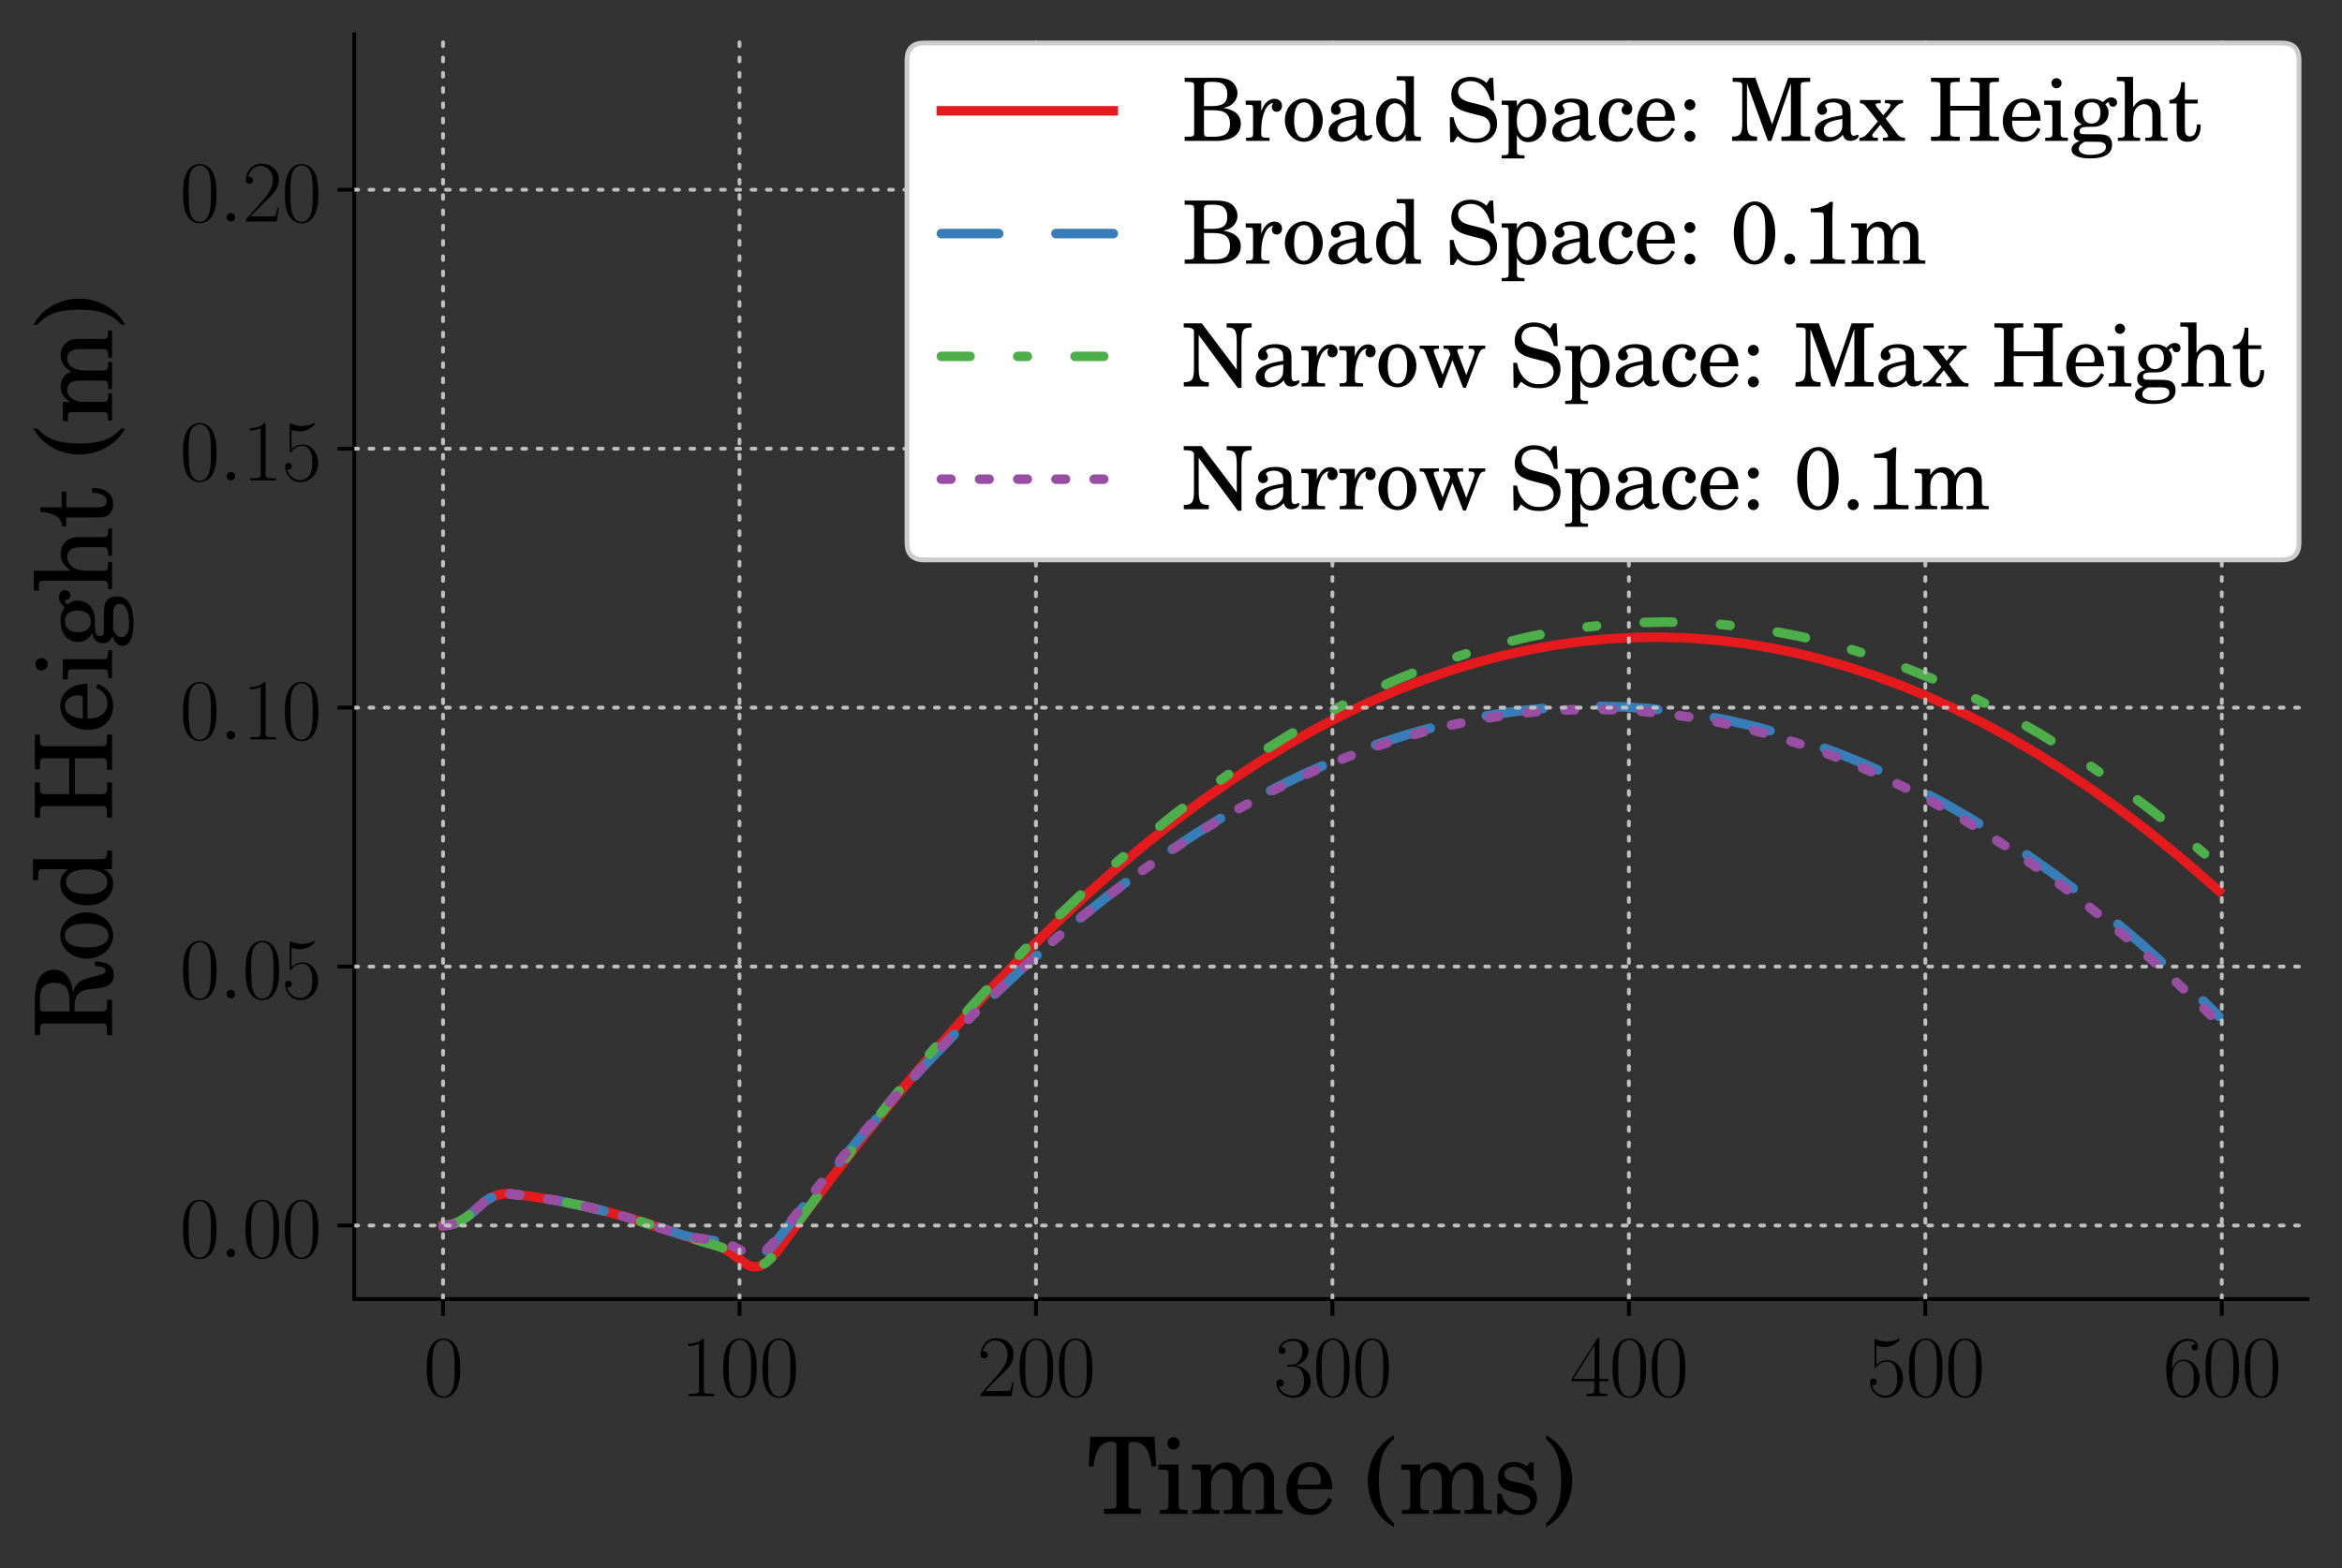 <?xml version="1.0" encoding="utf-8" standalone="no"?>
<!DOCTYPE svg PUBLIC "-//W3C//DTD SVG 1.1//EN"
  "http://www.w3.org/Graphics/SVG/1.1/DTD/svg11.dtd">
<svg height="328.4pt" version="1.1" viewBox="0 0 490.4 328.4" width="490.4pt" xmlns="http://www.w3.org/2000/svg" xmlns:xlink="http://www.w3.org/1999/xlink">
 <rect x="0" y="0" width="490.4" height="328.4" fill="#333333" stroke="none"/>
 <defs>
  <style type="text/css">*{stroke-linecap:butt;stroke-linejoin:round;}</style>
 </defs>
 <g id="figure_1">
  <g id="patch_1">
   <path d="M 0 328.4 
L 490.4 328.4 
L 490.4 0 
L 0 0 
z
" style="fill:none;"/>
  </g>
  <g id="axes_1">
   <g id="patch_2">
    <path d="M 74.178 272.06 
L 483.2 272.06 
L 483.2 7.2 
L 74.178 7.2 
z
" style="fill:none;"/>
   </g>
   <g id="line2d_1">
    <path clip-path="url(#p7ffb7456c4)" d="M 92.769 256.645 
L 94.011 256.535 
L 95.252 256.202 
L 96.494 255.648 
L 97.736 254.873 
L 98.977 253.875 
L 101.46 251.656 
L 102.702 250.869 
L 103.943 250.327 
L 105.185 250.03 
L 106.426 249.978 
L 110.772 250.495 
L 116.359 251.38 
L 121.945 252.504 
L 127.532 253.865 
L 133.119 255.464 
L 138.706 257.297 
L 145.535 259.536 
L 151.121 261.213 
L 152.984 262.316 
L 155.467 264.184 
L 156.708 264.986 
L 157.329 265.206 
L 157.95 265.3 
L 158.571 265.266 
L 159.191 265.104 
L 160.433 264.413 
L 161.674 263.274 
L 162.916 261.762 
L 167.261 255.855 
L 174.09 246.706 
L 180.918 237.911 
L 187.747 229.472 
L 194.575 221.389 
L 201.403 213.66 
L 208.232 206.287 
L 214.44 199.893 
L 220.647 193.792 
L 226.855 187.985 
L 233.062 182.471 
L 239.27 177.251 
L 245.478 172.325 
L 251.685 167.692 
L 257.893 163.353 
L 264.101 159.308 
L 269.688 155.918 
L 275.275 152.766 
L 280.861 149.852 
L 286.448 147.176 
L 292.035 144.738 
L 297.622 142.538 
L 303.209 140.575 
L 308.796 138.85 
L 314.383 137.363 
L 319.97 136.114 
L 325.557 135.103 
L 331.143 134.33 
L 336.73 133.794 
L 342.317 133.497 
L 347.904 133.437 
L 353.491 133.615 
L 359.078 134.031 
L 364.665 134.685 
L 370.252 135.577 
L 375.839 136.706 
L 381.425 138.073 
L 387.012 139.679 
L 392.599 141.522 
L 398.186 143.603 
L 403.773 145.921 
L 409.36 148.478 
L 414.947 151.273 
L 420.534 154.305 
L 426.121 157.575 
L 431.707 161.083 
L 437.915 165.26 
L 444.123 169.73 
L 450.33 174.495 
L 456.538 179.552 
L 462.746 184.904 
L 464.608 186.566 
L 464.608 186.566 
" style="fill:none;stroke:#e41a1c;stroke-linecap:square;stroke-width:2;"/>
   </g>
   <g id="line2d_2">
    <path clip-path="url(#p7ffb7456c4)" d="M 92.769 256.645 
L 94.011 256.535 
L 95.252 256.202 
L 96.494 255.648 
L 97.736 254.873 
L 98.977 253.875 
L 101.46 251.656 
L 102.702 250.869 
L 103.943 250.327 
L 105.185 250.03 
L 106.426 249.978 
L 110.772 250.495 
L 116.359 251.38 
L 121.945 252.504 
L 127.532 253.865 
L 133.119 255.464 
L 139.327 257.503 
L 143.051 258.664 
L 145.535 259.256 
L 148.018 259.623 
L 149.88 259.854 
L 151.742 260.414 
L 153.604 261.283 
L 156.708 262.983 
L 157.329 263.118 
L 157.95 263.139 
L 158.571 263.046 
L 159.812 262.526 
L 161.054 261.588 
L 162.295 260.278 
L 166.641 254.737 
L 173.469 246.202 
L 180.297 238.022 
L 187.126 230.197 
L 193.954 222.728 
L 200.783 215.614 
L 206.99 209.455 
L 213.198 203.59 
L 219.406 198.018 
L 225.613 192.74 
L 231.821 187.755 
L 238.029 183.065 
L 244.236 178.668 
L 250.444 174.564 
L 256.031 171.122 
L 261.618 167.918 
L 267.205 164.951 
L 272.791 162.223 
L 278.378 159.732 
L 283.965 157.48 
L 289.552 155.465 
L 295.139 153.688 
L 300.726 152.148 
L 306.313 150.847 
L 311.9 149.784 
L 317.487 148.958 
L 323.073 148.37 
L 328.66 148.02 
L 334.247 147.908 
L 339.834 148.034 
L 345.421 148.397 
L 351.008 148.999 
L 356.595 149.838 
L 362.182 150.915 
L 367.769 152.23 
L 373.356 153.783 
L 378.942 155.574 
L 384.529 157.603 
L 390.116 159.869 
L 395.703 162.373 
L 401.29 165.116 
L 406.877 168.096 
L 412.464 171.314 
L 418.051 174.769 
L 423.638 178.463 
L 429.845 182.846 
L 436.053 187.522 
L 442.261 192.493 
L 448.468 197.756 
L 454.676 203.314 
L 460.883 209.165 
L 464.608 212.817 
L 464.608 212.817 
" style="fill:none;stroke:#377eb8;stroke-dasharray:12,12;stroke-dashoffset:0;stroke-linecap:round;stroke-linejoin:miter;stroke-width:2;"/>
   </g>
   <g id="line2d_3">
    <path clip-path="url(#p7ffb7456c4)" d="M 92.769 256.645 
L 94.011 256.535 
L 95.252 256.202 
L 96.494 255.648 
L 97.736 254.873 
L 98.977 253.875 
L 101.46 251.656 
L 102.702 250.869 
L 103.943 250.327 
L 105.185 250.03 
L 106.426 249.978 
L 110.772 250.495 
L 116.359 251.38 
L 121.945 252.504 
L 127.532 253.865 
L 133.119 255.464 
L 138.706 257.298 
L 145.535 259.547 
L 151.121 261.229 
L 152.984 262.331 
L 155.467 264.197 
L 156.708 264.997 
L 157.329 265.215 
L 157.95 265.307 
L 158.571 265.27 
L 159.191 265.105 
L 160.433 264.406 
L 161.674 263.256 
L 162.916 261.731 
L 167.261 255.76 
L 174.09 246.493 
L 180.918 237.582 
L 187.747 229.027 
L 194.575 220.826 
L 201.403 212.981 
L 208.232 205.492 
L 215.06 198.357 
L 221.268 192.18 
L 227.476 186.296 
L 233.683 180.706 
L 239.891 175.409 
L 246.099 170.407 
L 252.306 165.697 
L 258.514 161.282 
L 264.722 157.16 
L 270.308 153.701 
L 275.895 150.48 
L 281.482 147.497 
L 287.069 144.752 
L 292.656 142.245 
L 298.243 139.976 
L 303.83 137.944 
L 309.417 136.15 
L 315.004 134.594 
L 320.59 133.276 
L 326.177 132.196 
L 331.764 131.354 
L 337.351 130.75 
L 342.938 130.383 
L 348.525 130.254 
L 354.112 130.363 
L 359.699 130.71 
L 365.286 131.295 
L 370.872 132.118 
L 376.459 133.179 
L 382.046 134.477 
L 387.633 136.013 
L 393.22 137.787 
L 398.807 139.799 
L 404.394 142.049 
L 409.981 144.537 
L 415.568 147.262 
L 421.154 150.226 
L 426.741 153.427 
L 432.328 156.866 
L 437.915 160.543 
L 444.123 164.908 
L 450.33 169.566 
L 456.538 174.517 
L 462.746 179.763 
L 464.608 181.394 
L 464.608 181.394 
" style="fill:none;stroke:#4daf4a;stroke-dasharray:6,10,2,10;stroke-dashoffset:0;stroke-linecap:round;stroke-linejoin:miter;stroke-width:2;"/>
   </g>
   <g id="line2d_4">
    <path clip-path="url(#p7ffb7456c4)" d="M 92.769 256.645 
L 94.011 256.535 
L 95.252 256.202 
L 96.494 255.648 
L 97.736 254.873 
L 98.977 253.875 
L 101.46 251.656 
L 102.702 250.869 
L 103.943 250.327 
L 105.185 250.03 
L 106.426 249.978 
L 110.772 250.495 
L 116.359 251.38 
L 121.945 252.504 
L 127.532 253.865 
L 133.119 255.464 
L 139.327 257.503 
L 143.051 258.649 
L 145.535 259.214 
L 148.018 259.536 
L 149.88 259.724 
L 151.742 260.235 
L 153.604 261.052 
L 156.708 262.67 
L 157.95 262.8 
L 159.191 262.481 
L 160.433 261.732 
L 161.674 260.593 
L 163.537 258.335 
L 171.607 248.152 
L 178.435 239.916 
L 185.264 232.036 
L 192.092 224.511 
L 198.92 217.341 
L 205.128 211.132 
L 211.336 205.216 
L 217.543 199.594 
L 223.751 194.266 
L 229.959 189.231 
L 236.166 184.49 
L 242.374 180.042 
L 248.582 175.888 
L 254.169 172.401 
L 259.755 169.151 
L 265.342 166.139 
L 270.929 163.365 
L 276.516 160.829 
L 282.103 158.531 
L 287.69 156.471 
L 293.277 154.648 
L 298.864 153.064 
L 304.451 151.717 
L 310.037 150.608 
L 315.624 149.737 
L 321.211 149.104 
L 326.798 148.709 
L 332.385 148.551 
L 337.972 148.631 
L 343.559 148.95 
L 349.146 149.506 
L 354.733 150.3 
L 360.319 151.331 
L 365.906 152.601 
L 371.493 154.109 
L 377.08 155.854 
L 382.667 157.837 
L 388.254 160.058 
L 393.841 162.517 
L 399.428 165.214 
L 405.015 168.148 
L 410.601 171.321 
L 416.188 174.731 
L 421.775 178.379 
L 427.983 182.712 
L 434.191 187.338 
L 440.398 192.258 
L 446.606 197.471 
L 452.814 202.978 
L 459.021 208.779 
L 464.608 214.251 
L 464.608 214.251 
" style="fill:none;stroke:#984ea3;stroke-dasharray:2,6;stroke-dashoffset:0;stroke-linecap:round;stroke-linejoin:miter;stroke-width:2;"/>
   </g>
   <g id="patch_3">
    <path d="M 74.178 272.06 
L 74.178 7.2 
" style="fill:none;stroke:#000000;stroke-linecap:square;stroke-linejoin:miter;stroke-width:0.8;"/>
   </g>
   <g id="patch_4">
    <path d="M 74.178 272.06 
L 483.2 272.06 
" style="fill:none;stroke:#000000;stroke-linecap:square;stroke-linejoin:miter;stroke-width:0.8;"/>
   </g>
   <g id="matplotlib.axis_1">
    <g id="xtick_1">
     <g id="line2d_5">
      <path clip-path="url(#p7ffb7456c4)" d="M 92.769 272.06 
L 92.769 7.2 
" style="fill:none;stroke:#bfbfbf;stroke-dasharray:0.8,2.4;stroke-dashoffset:0;stroke-linecap:round;stroke-linejoin:miter;stroke-width:0.8;"/>
     </g>
     <g id="line2d_6">
      <defs>
       <path d="M 0 0 
L 0 3.5 
" id="mb961a46b26" style="stroke:#000000;stroke-width:0.8;"/>
      </defs>
      <g>
       <use style="stroke:#000000;stroke-width:0.8;" x="92.769" xlink:href="#mb961a46b26" y="272.06"/>
      </g>
     </g>
     <g id="text_1">
      <!-- $\mathdefault{0}$ -->
      <g transform="translate(88.657 292.366)scale(0.18 -0.18)">
       <defs>
        <path d="M 2688 2025 
C 2688 2416 2682 3080 2413 3591 
C 2176 4039 1798 4198 1466 4198 
C 1158 4198 768 4058 525 3597 
C 269 3118 243 2524 243 2025 
C 243 1661 250 1106 448 619 
C 723 -39 1216 -128 1466 -128 
C 1760 -128 2208 -7 2470 600 
C 2662 1042 2688 1559 2688 2025 
z
M 1466 -26 
C 1056 -26 813 325 723 812 
C 653 1188 653 1738 653 2096 
C 653 2588 653 2997 736 3387 
C 858 3929 1216 4096 1466 4096 
C 1728 4096 2067 3923 2189 3400 
C 2272 3036 2278 2607 2278 2096 
C 2278 1680 2278 1169 2202 792 
C 2067 95 1690 -26 1466 -26 
z
" id="CMR17-30" transform="scale(0.016)"/>
       </defs>
       <use transform="scale(0.996)" xlink:href="#CMR17-30"/>
      </g>
     </g>
    </g>
    <g id="xtick_2">
     <g id="line2d_7">
      <path clip-path="url(#p7ffb7456c4)" d="M 154.846 272.06 
L 154.846 7.2 
" style="fill:none;stroke:#bfbfbf;stroke-dasharray:0.8,2.4;stroke-dashoffset:0;stroke-linecap:round;stroke-linejoin:miter;stroke-width:0.8;"/>
     </g>
     <g id="line2d_8">
      <g>
       <use style="stroke:#000000;stroke-width:0.8;" x="154.846" xlink:href="#mb961a46b26" y="272.06"/>
      </g>
     </g>
     <g id="text_2">
      <!-- $\mathdefault{100}$ -->
      <g transform="translate(142.51 292.366)scale(0.18 -0.18)">
       <defs>
        <path d="M 1702 4058 
C 1702 4192 1696 4192 1606 4192 
C 1357 3916 979 3827 621 3827 
C 602 3827 570 3827 563 3808 
C 557 3795 557 3782 557 3648 
C 755 3648 1088 3686 1344 3839 
L 1344 461 
C 1344 236 1331 160 781 160 
L 589 160 
L 589 0 
C 896 0 1216 0 1523 0 
C 1830 0 2150 0 2458 0 
L 2458 160 
L 2266 160 
C 1715 160 1702 230 1702 458 
L 1702 4058 
z
" id="CMR17-31" transform="scale(0.016)"/>
       </defs>
       <use transform="scale(0.996)" xlink:href="#CMR17-31"/>
       <use transform="translate(45.69 0)scale(0.996)" xlink:href="#CMR17-30"/>
       <use transform="translate(91.381 0)scale(0.996)" xlink:href="#CMR17-30"/>
      </g>
     </g>
    </g>
    <g id="xtick_3">
     <g id="line2d_9">
      <path clip-path="url(#p7ffb7456c4)" d="M 216.923 272.06 
L 216.923 7.2 
" style="fill:none;stroke:#bfbfbf;stroke-dasharray:0.8,2.4;stroke-dashoffset:0;stroke-linecap:round;stroke-linejoin:miter;stroke-width:0.8;"/>
     </g>
     <g id="line2d_10">
      <g>
       <use style="stroke:#000000;stroke-width:0.8;" x="216.923" xlink:href="#mb961a46b26" y="272.06"/>
      </g>
     </g>
     <g id="text_3">
      <!-- $\mathdefault{200}$ -->
      <g transform="translate(204.586 292.366)scale(0.18 -0.18)">
       <defs>
        <path d="M 2669 989 
L 2554 989 
C 2490 536 2438 459 2413 420 
C 2381 369 1920 369 1830 369 
L 602 369 
C 832 619 1280 1072 1824 1597 
C 2214 1967 2669 2402 2669 3035 
C 2669 3790 2067 4224 1395 4224 
C 691 4224 262 3604 262 3030 
C 262 2780 448 2748 525 2748 
C 589 2748 781 2787 781 3010 
C 781 3207 614 3264 525 3264 
C 486 3264 448 3258 422 3245 
C 544 3790 915 4058 1306 4058 
C 1862 4058 2227 3617 2227 3035 
C 2227 2479 1901 2000 1536 1584 
L 262 146 
L 262 0 
L 2515 0 
L 2669 989 
z
" id="CMR17-32" transform="scale(0.016)"/>
       </defs>
       <use transform="scale(0.996)" xlink:href="#CMR17-32"/>
       <use transform="translate(45.69 0)scale(0.996)" xlink:href="#CMR17-30"/>
       <use transform="translate(91.381 0)scale(0.996)" xlink:href="#CMR17-30"/>
      </g>
     </g>
    </g>
    <g id="xtick_4">
     <g id="line2d_11">
      <path clip-path="url(#p7ffb7456c4)" d="M 278.999 272.06 
L 278.999 7.2 
" style="fill:none;stroke:#bfbfbf;stroke-dasharray:0.8,2.4;stroke-dashoffset:0;stroke-linecap:round;stroke-linejoin:miter;stroke-width:0.8;"/>
     </g>
     <g id="line2d_12">
      <g>
       <use style="stroke:#000000;stroke-width:0.8;" x="278.999" xlink:href="#mb961a46b26" y="272.06"/>
      </g>
     </g>
     <g id="text_4">
      <!-- $\mathdefault{300}$ -->
      <g transform="translate(266.663 292.366)scale(0.18 -0.18)">
       <defs>
        <path d="M 1414 2157 
C 1984 2157 2234 1662 2234 1090 
C 2234 320 1824 25 1453 25 
C 1114 25 563 194 390 693 
C 422 680 454 680 486 680 
C 640 680 755 782 755 948 
C 755 1133 614 1216 486 1216 
C 378 1216 211 1165 211 926 
C 211 335 787 -128 1466 -128 
C 2176 -128 2720 430 2720 1085 
C 2720 1707 2208 2157 1600 2227 
C 2086 2328 2554 2756 2554 3329 
C 2554 3820 2048 4179 1472 4179 
C 890 4179 378 3829 378 3329 
C 378 3110 544 3072 627 3072 
C 762 3072 877 3155 877 3321 
C 877 3486 762 3569 627 3569 
C 602 3569 570 3569 544 3557 
C 730 3959 1235 4032 1459 4032 
C 1683 4032 2106 3925 2106 3320 
C 2106 3143 2080 2828 1862 2550 
C 1670 2304 1453 2304 1242 2284 
C 1210 2284 1062 2269 1037 2269 
C 992 2263 966 2257 966 2208 
C 966 2163 973 2157 1101 2157 
L 1414 2157 
z
" id="CMR17-33" transform="scale(0.016)"/>
       </defs>
       <use transform="scale(0.996)" xlink:href="#CMR17-33"/>
       <use transform="translate(45.69 0)scale(0.996)" xlink:href="#CMR17-30"/>
       <use transform="translate(91.381 0)scale(0.996)" xlink:href="#CMR17-30"/>
      </g>
     </g>
    </g>
    <g id="xtick_5">
     <g id="line2d_13">
      <path clip-path="url(#p7ffb7456c4)" d="M 341.076 272.06 
L 341.076 7.2 
" style="fill:none;stroke:#bfbfbf;stroke-dasharray:0.8,2.4;stroke-dashoffset:0;stroke-linecap:round;stroke-linejoin:miter;stroke-width:0.8;"/>
     </g>
     <g id="line2d_14">
      <g>
       <use style="stroke:#000000;stroke-width:0.8;" x="341.076" xlink:href="#mb961a46b26" y="272.06"/>
      </g>
     </g>
     <g id="text_5">
      <!-- $\mathdefault{400}$ -->
      <g transform="translate(328.739 292.366)scale(0.18 -0.18)">
       <defs>
        <path d="M 2150 4122 
C 2150 4256 2144 4256 2029 4256 
L 128 1254 
L 128 1088 
L 1779 1088 
L 1779 457 
C 1779 224 1766 160 1318 160 
L 1197 160 
L 1197 0 
C 1402 0 1747 0 1965 0 
C 2182 0 2528 0 2733 0 
L 2733 160 
L 2611 160 
C 2163 160 2150 224 2150 457 
L 2150 1088 
L 2803 1088 
L 2803 1254 
L 2150 1254 
L 2150 4122 
z
M 1798 3703 
L 1798 1254 
L 256 1254 
L 1798 3703 
z
" id="CMR17-34" transform="scale(0.016)"/>
       </defs>
       <use transform="scale(0.996)" xlink:href="#CMR17-34"/>
       <use transform="translate(45.69 0)scale(0.996)" xlink:href="#CMR17-30"/>
       <use transform="translate(91.381 0)scale(0.996)" xlink:href="#CMR17-30"/>
      </g>
     </g>
    </g>
    <g id="xtick_6">
     <g id="line2d_15">
      <path clip-path="url(#p7ffb7456c4)" d="M 403.152 272.06 
L 403.152 7.2 
" style="fill:none;stroke:#bfbfbf;stroke-dasharray:0.8,2.4;stroke-dashoffset:0;stroke-linecap:round;stroke-linejoin:miter;stroke-width:0.8;"/>
     </g>
     <g id="line2d_16">
      <g>
       <use style="stroke:#000000;stroke-width:0.8;" x="403.152" xlink:href="#mb961a46b26" y="272.06"/>
      </g>
     </g>
     <g id="text_6">
      <!-- $\mathdefault{500}$ -->
      <g transform="translate(390.816 292.366)scale(0.18 -0.18)">
       <defs>
        <path d="M 730 3692 
C 794 3666 1056 3584 1325 3584 
C 1920 3584 2246 3911 2432 4100 
C 2432 4157 2432 4192 2394 4192 
C 2387 4192 2374 4192 2323 4163 
C 2099 4058 1837 3973 1517 3973 
C 1325 3973 1037 3999 723 4139 
C 653 4171 640 4171 634 4171 
C 602 4171 595 4164 595 4037 
L 595 2203 
C 595 2089 595 2057 659 2057 
C 691 2057 704 2070 736 2114 
C 941 2401 1222 2522 1542 2522 
C 1766 2522 2246 2382 2246 1289 
C 2246 1085 2246 715 2054 421 
C 1894 159 1645 25 1370 25 
C 947 25 518 320 403 814 
C 429 807 480 795 506 795 
C 589 795 749 840 749 1038 
C 749 1210 627 1280 506 1280 
C 358 1280 262 1190 262 1011 
C 262 454 704 -128 1382 -128 
C 2042 -128 2669 440 2669 1264 
C 2669 2030 2170 2624 1549 2624 
C 1222 2624 947 2503 730 2274 
L 730 3692 
z
" id="CMR17-35" transform="scale(0.016)"/>
       </defs>
       <use transform="scale(0.996)" xlink:href="#CMR17-35"/>
       <use transform="translate(45.69 0)scale(0.996)" xlink:href="#CMR17-30"/>
       <use transform="translate(91.381 0)scale(0.996)" xlink:href="#CMR17-30"/>
      </g>
     </g>
    </g>
    <g id="xtick_7">
     <g id="line2d_17">
      <path clip-path="url(#p7ffb7456c4)" d="M 465.229 272.06 
L 465.229 7.2 
" style="fill:none;stroke:#bfbfbf;stroke-dasharray:0.8,2.4;stroke-dashoffset:0;stroke-linecap:round;stroke-linejoin:miter;stroke-width:0.8;"/>
     </g>
     <g id="line2d_18">
      <g>
       <use style="stroke:#000000;stroke-width:0.8;" x="465.229" xlink:href="#mb961a46b26" y="272.06"/>
      </g>
     </g>
     <g id="text_7">
      <!-- $\mathdefault{600}$ -->
      <g transform="translate(452.892 292.366)scale(0.18 -0.18)">
       <defs>
        <path d="M 678 2176 
C 678 3690 1395 4032 1811 4032 
C 1946 4032 2272 4009 2400 3776 
C 2298 3776 2106 3776 2106 3553 
C 2106 3381 2246 3323 2336 3323 
C 2394 3323 2566 3348 2566 3560 
C 2566 3954 2246 4179 1805 4179 
C 1043 4179 243 3390 243 1984 
C 243 253 966 -128 1478 -128 
C 2099 -128 2688 427 2688 1283 
C 2688 2081 2170 2662 1517 2662 
C 1126 2662 838 2407 678 1960 
L 678 2176 
z
M 1478 25 
C 691 25 691 1200 691 1436 
C 691 1896 909 2560 1504 2560 
C 1613 2560 1926 2560 2138 2120 
C 2253 1870 2253 1609 2253 1289 
C 2253 944 2253 690 2118 434 
C 1978 171 1773 25 1478 25 
z
" id="CMR17-36" transform="scale(0.016)"/>
       </defs>
       <use transform="scale(0.996)" xlink:href="#CMR17-36"/>
       <use transform="translate(45.69 0)scale(0.996)" xlink:href="#CMR17-30"/>
       <use transform="translate(91.381 0)scale(0.996)" xlink:href="#CMR17-30"/>
      </g>
     </g>
    </g>
    <g id="text_8">
     <!-- Time (ms) -->
     <g transform="translate(227.544 317.036)scale(0.22 -0.22)">
      <defs>
       <path d="M 4051 4608 
L 218 4608 
L 122 2833 
L 397 2833 
C 442 3152 499 3395 570 3599 
C 736 4065 1043 4308 1478 4308 
C 1690 4308 1779 4237 1779 4078 
L 1779 786 
L 1779 600 
C 1779 332 1722 300 1203 300 
L 1037 300 
L 1037 0 
L 3232 0 
L 3232 300 
L 3066 300 
C 2554 300 2496 332 2496 600 
L 2496 786 
L 2496 4078 
C 2496 4237 2586 4308 2797 4308 
C 3187 4308 3501 4090 3661 3707 
C 3757 3472 3821 3197 3872 2833 
L 4147 2833 
L 4051 4608 
z
" id="CenturySchL-Roma-54" transform="scale(0.016)"/>
       <path d="M 1318 2944 
L 115 2944 
L 115 2638 
L 442 2638 
C 678 2638 717 2593 717 2317 
L 717 787 
L 717 531 
C 717 275 646 230 237 230 
L 192 230 
L 192 0 
L 1850 0 
L 1850 230 
L 1805 230 
C 1389 230 1318 274 1318 526 
L 1318 779 
L 1318 2944 
z
M 1018 4581 
C 813 4581 646 4415 646 4211 
C 646 4013 813 3840 1011 3840 
C 1222 3840 1389 4006 1389 4211 
C 1389 4415 1222 4581 1018 4581 
z
" id="CenturySchL-Roma-69" transform="scale(0.016)"/>
       <path d="M 1286 2944 
L 147 2944 
L 147 2638 
L 410 2638 
C 646 2638 685 2593 685 2317 
L 685 787 
L 685 538 
C 685 275 614 230 205 230 
L 179 230 
L 179 0 
L 1792 0 
L 1792 230 
L 1766 230 
C 1357 230 1286 275 1286 537 
L 1286 786 
L 1286 1693 
C 1286 2261 1600 2683 2016 2683 
C 2182 2683 2362 2593 2438 2472 
C 2528 2351 2566 2165 2566 1903 
L 2566 786 
L 2566 530 
C 2566 275 2496 230 2080 230 
L 2054 230 
L 2054 0 
L 3674 0 
L 3674 230 
L 3648 230 
C 3238 230 3168 275 3168 530 
L 3168 786 
L 3168 1635 
C 3168 2274 3456 2683 3904 2683 
C 4115 2683 4288 2561 4371 2363 
C 4429 2223 4448 2082 4448 1833 
L 4448 786 
L 4448 530 
C 4448 275 4378 230 3962 230 
L 3936 230 
L 3936 0 
L 5555 0 
L 5555 230 
L 5530 230 
C 5120 230 5050 275 5050 537 
L 5050 786 
L 5050 1961 
C 5050 2357 5011 2491 4845 2708 
C 4659 2945 4397 3072 4090 3072 
C 3674 3072 3366 2876 3091 2439 
C 2982 2819 2637 3072 2208 3072 
C 1824 3072 1536 2889 1286 2491 
L 1286 2944 
z
" id="CenturySchL-Roma-6d" transform="scale(0.016)"/>
       <path d="M 2976 1472 
C 2982 2420 2438 3090 1658 3090 
C 838 3090 224 2384 224 1430 
C 224 540 806 -64 1670 -64 
C 2278 -64 2714 236 2976 844 
L 2752 966 
C 2490 473 2221 281 1792 281 
C 1466 281 1229 422 1062 704 
C 947 896 896 1120 902 1472 
L 2976 1472 
z
M 909 1747 
C 909 1942 934 2080 998 2256 
C 1133 2633 1338 2816 1645 2816 
C 2035 2816 2291 2482 2291 1979 
C 2291 1797 2234 1747 2029 1747 
L 909 1747 
z
" id="CenturySchL-Roma-65" transform="scale(0.016)"/>
       <path d="M 1786 4701 
C 1402 4465 1197 4299 979 4043 
C 493 3468 230 2734 230 1961 
C 230 1233 461 549 890 -19 
C 1133 -326 1350 -517 1786 -786 
L 1786 -549 
C 1146 13 890 735 890 1961 
C 890 3187 1146 3903 1786 4465 
L 1786 4701 
z
" id="CenturySchL-Roma-28" transform="scale(0.016)"/>
       <path d="M 2496 3072 
L 2272 3072 
L 2086 2842 
C 1856 3021 1626 3097 1306 3097 
C 742 3097 371 2728 371 2173 
C 371 1925 454 1714 595 1588 
C 742 1453 890 1390 1274 1300 
L 1613 1224 
C 2118 1103 2298 975 2298 721 
C 2298 421 2035 211 1658 211 
C 1120 211 736 561 582 1208 
L 326 1208 
L 326 0 
L 550 0 
L 774 250 
C 1037 38 1331 -64 1651 -64 
C 2278 -64 2694 325 2694 918 
C 2694 1198 2605 1414 2426 1561 
C 2272 1695 2144 1746 1754 1828 
L 1434 1899 
C 1082 1975 1082 1975 966 2039 
C 826 2103 742 2236 742 2377 
C 742 2631 986 2816 1338 2816 
C 1581 2816 1779 2733 1958 2561 
C 2099 2420 2170 2293 2272 1999 
L 2496 1999 
L 2496 3072 
z
" id="CenturySchL-Roma-73" transform="scale(0.016)"/>
       <path d="M 346 -786 
C 730 -549 934 -383 1152 -121 
C 1638 447 1901 1188 1901 1961 
C 1901 2689 1670 3373 1242 3935 
C 998 4248 781 4439 346 4701 
L 346 4465 
C 986 3903 1242 3187 1242 1961 
C 1242 728 986 13 346 -549 
L 346 -786 
z
" id="CenturySchL-Roma-29" transform="scale(0.016)"/>
      </defs>
      <use transform="scale(0.996)" xlink:href="#CenturySchL-Roma-54"/>
      <use transform="translate(66.45 0)scale(0.996)" xlink:href="#CenturySchL-Roma-69"/>
      <use transform="translate(97.831 0)scale(0.996)" xlink:href="#CenturySchL-Roma-6d"/>
      <use transform="translate(186.398 0)scale(0.996)" xlink:href="#CenturySchL-Roma-65"/>
      <use transform="translate(263.907 0)scale(0.996)" xlink:href="#CenturySchL-Roma-28"/>
      <use transform="translate(297.082 0)scale(0.996)" xlink:href="#CenturySchL-Roma-6d"/>
      <use transform="translate(385.649 0)scale(0.996)" xlink:href="#CenturySchL-Roma-73"/>
      <use transform="translate(431.775 0)scale(0.996)" xlink:href="#CenturySchL-Roma-29"/>
     </g>
    </g>
   </g>
   <g id="matplotlib.axis_2">
    <g id="ytick_1">
     <g id="line2d_19">
      <path clip-path="url(#p7ffb7456c4)" d="M 74.178 256.645 
L 483.2 256.645 
" style="fill:none;stroke:#bfbfbf;stroke-dasharray:0.8,2.4;stroke-dashoffset:0;stroke-linecap:round;stroke-linejoin:miter;stroke-width:0.8;"/>
     </g>
     <g id="line2d_20">
      <defs>
       <path d="M 0 0 
L -3.5 0 
" id="m3bd962ba92" style="stroke:#000000;stroke-width:0.8;"/>
      </defs>
      <g>
       <use style="stroke:#000000;stroke-width:0.8;" x="74.178" xlink:href="#m3bd962ba92" y="256.645"/>
      </g>
     </g>
     <g id="text_9">
      <!-- $\mathdefault{0.00}$ -->
      <g transform="translate(37.627 263.298)scale(0.18 -0.18)">
       <defs>
        <path d="M 1178 307 
C 1178 492 1024 619 870 619 
C 685 619 557 466 557 313 
C 557 128 710 0 864 0 
C 1050 0 1178 153 1178 307 
z
" id="CMMI12-3a" transform="scale(0.016)"/>
       </defs>
       <use transform="scale(0.996)" xlink:href="#CMR17-30"/>
       <use transform="translate(45.69 0)scale(0.996)" xlink:href="#CMMI12-3a"/>
       <use transform="translate(72.788 0)scale(0.996)" xlink:href="#CMR17-30"/>
       <use transform="translate(118.478 0)scale(0.996)" xlink:href="#CMR17-30"/>
      </g>
     </g>
    </g>
    <g id="ytick_2">
     <g id="line2d_21">
      <path clip-path="url(#p7ffb7456c4)" d="M 74.178 202.418 
L 483.2 202.418 
" style="fill:none;stroke:#bfbfbf;stroke-dasharray:0.8,2.4;stroke-dashoffset:0;stroke-linecap:round;stroke-linejoin:miter;stroke-width:0.8;"/>
     </g>
     <g id="line2d_22">
      <g>
       <use style="stroke:#000000;stroke-width:0.8;" x="74.178" xlink:href="#m3bd962ba92" y="202.418"/>
      </g>
     </g>
     <g id="text_10">
      <!-- $\mathdefault{0.05}$ -->
      <g transform="translate(37.627 209.071)scale(0.18 -0.18)">
       <use transform="scale(0.996)" xlink:href="#CMR17-30"/>
       <use transform="translate(45.69 0)scale(0.996)" xlink:href="#CMMI12-3a"/>
       <use transform="translate(72.788 0)scale(0.996)" xlink:href="#CMR17-30"/>
       <use transform="translate(118.478 0)scale(0.996)" xlink:href="#CMR17-35"/>
      </g>
     </g>
    </g>
    <g id="ytick_3">
     <g id="line2d_23">
      <path clip-path="url(#p7ffb7456c4)" d="M 74.178 148.191 
L 483.2 148.191 
" style="fill:none;stroke:#bfbfbf;stroke-dasharray:0.8,2.4;stroke-dashoffset:0;stroke-linecap:round;stroke-linejoin:miter;stroke-width:0.8;"/>
     </g>
     <g id="line2d_24">
      <g>
       <use style="stroke:#000000;stroke-width:0.8;" x="74.178" xlink:href="#m3bd962ba92" y="148.191"/>
      </g>
     </g>
     <g id="text_11">
      <!-- $\mathdefault{0.10}$ -->
      <g transform="translate(37.627 154.844)scale(0.18 -0.18)">
       <use transform="scale(0.996)" xlink:href="#CMR17-30"/>
       <use transform="translate(45.69 0)scale(0.996)" xlink:href="#CMMI12-3a"/>
       <use transform="translate(72.788 0)scale(0.996)" xlink:href="#CMR17-31"/>
       <use transform="translate(118.478 0)scale(0.996)" xlink:href="#CMR17-30"/>
      </g>
     </g>
    </g>
    <g id="ytick_4">
     <g id="line2d_25">
      <path clip-path="url(#p7ffb7456c4)" d="M 74.178 93.964 
L 483.2 93.964 
" style="fill:none;stroke:#bfbfbf;stroke-dasharray:0.8,2.4;stroke-dashoffset:0;stroke-linecap:round;stroke-linejoin:miter;stroke-width:0.8;"/>
     </g>
     <g id="line2d_26">
      <g>
       <use style="stroke:#000000;stroke-width:0.8;" x="74.178" xlink:href="#m3bd962ba92" y="93.964"/>
      </g>
     </g>
     <g id="text_12">
      <!-- $\mathdefault{0.15}$ -->
      <g transform="translate(37.627 100.617)scale(0.18 -0.18)">
       <use transform="scale(0.996)" xlink:href="#CMR17-30"/>
       <use transform="translate(45.69 0)scale(0.996)" xlink:href="#CMMI12-3a"/>
       <use transform="translate(72.788 0)scale(0.996)" xlink:href="#CMR17-31"/>
       <use transform="translate(118.478 0)scale(0.996)" xlink:href="#CMR17-35"/>
      </g>
     </g>
    </g>
    <g id="ytick_5">
     <g id="line2d_27">
      <path clip-path="url(#p7ffb7456c4)" d="M 74.178 39.736 
L 483.2 39.736 
" style="fill:none;stroke:#bfbfbf;stroke-dasharray:0.8,2.4;stroke-dashoffset:0;stroke-linecap:round;stroke-linejoin:miter;stroke-width:0.8;"/>
     </g>
     <g id="line2d_28">
      <g>
       <use style="stroke:#000000;stroke-width:0.8;" x="74.178" xlink:href="#m3bd962ba92" y="39.736"/>
      </g>
     </g>
     <g id="text_13">
      <!-- $\mathdefault{0.20}$ -->
      <g transform="translate(37.627 46.389)scale(0.18 -0.18)">
       <use transform="scale(0.996)" xlink:href="#CMR17-30"/>
       <use transform="translate(45.69 0)scale(0.996)" xlink:href="#CMMI12-3a"/>
       <use transform="translate(72.788 0)scale(0.996)" xlink:href="#CMR17-32"/>
       <use transform="translate(118.478 0)scale(0.996)" xlink:href="#CMR17-30"/>
      </g>
     </g>
    </g>
    <g id="text_14">
     <!-- Rod Height (m) -->
     <g transform="translate(23.463 217.35)rotate(-90)scale(0.22 -0.22)">
      <defs>
       <path d="M 1574 2240 
L 1946 2240 
C 2195 2240 2451 2163 2592 2047 
C 2778 1900 2874 1669 2918 1246 
L 2950 918 
C 3027 193 3264 -102 3770 -102 
C 4294 -102 4544 251 4563 1019 
L 4294 1019 
C 4269 576 4192 384 4019 384 
C 3872 384 3808 493 3699 936 
L 3597 1340 
C 3456 1931 3206 2200 2707 2329 
C 3629 2457 4070 2825 4070 3468 
C 4070 4194 3456 4608 2381 4608 
L 166 4608 
L 166 4308 
L 282 4308 
C 800 4308 858 4276 858 4007 
L 858 3823 
L 858 779 
L 858 600 
C 858 332 800 300 282 300 
L 166 300 
L 166 0 
L 2266 0 
L 2266 300 
L 2150 300 
C 1632 300 1574 332 1574 601 
L 1574 780 
L 1574 2240 
z
M 1574 2540 
L 1574 3944 
C 1574 4200 1581 4219 1645 4270 
C 1696 4308 1741 4308 2016 4308 
L 2362 4308 
C 2995 4308 3283 4040 3283 3462 
C 3283 3137 3200 2889 3034 2756 
C 2874 2623 2586 2540 2278 2540 
L 1574 2540 
z
" id="CenturySchL-Roma-52" transform="scale(0.016)"/>
       <path d="M 1613 3090 
C 832 3090 218 2397 218 1507 
C 218 636 832 -64 1600 -64 
C 2368 -64 2982 636 2982 1513 
C 2982 2384 2368 3090 1613 3090 
z
M 1613 2816 
C 2061 2816 2310 2352 2310 1513 
C 2310 669 2061 211 1600 211 
C 1139 211 890 669 890 1507 
C 890 2371 1133 2816 1613 2816 
z
" id="CenturySchL-Roma-6f" transform="scale(0.016)"/>
       <path d="M 2432 0 
L 3546 0 
L 3546 301 
L 3430 301 
C 3085 301 3034 365 3034 766 
L 3034 4722 
L 1779 4722 
L 1779 4416 
L 2157 4416 
C 2387 4416 2432 4370 2432 4091 
L 2432 2624 
C 2195 2950 1920 3097 1549 3097 
C 826 3097 275 2403 275 1485 
C 275 580 806 -64 1549 -64 
C 1952 -64 2227 107 2432 486 
L 2432 0 
z
M 1677 2752 
C 1939 2752 2189 2562 2304 2268 
C 2381 2077 2426 1810 2426 1505 
C 2426 766 2131 281 1670 281 
C 1222 281 947 702 947 1409 
C 947 1785 986 2071 1069 2287 
C 1178 2568 1414 2752 1677 2752 
z
" id="CenturySchL-Roma-64" transform="scale(0.016)"/>
       <path d="M 3738 2215 
L 3738 786 
L 3738 600 
C 3738 332 3680 300 3162 300 
L 3046 300 
L 3046 0 
L 5146 0 
L 5146 300 
L 5030 300 
C 4512 300 4454 332 4454 600 
L 4454 786 
L 4454 3823 
L 4454 4007 
C 4454 4276 4512 4308 5030 4308 
L 5146 4308 
L 5146 4608 
L 3072 4608 
L 3072 4308 
L 3162 4308 
C 3680 4308 3738 4276 3738 4008 
L 3738 3823 
L 3738 2560 
L 1594 2560 
L 1594 3823 
L 1594 4008 
C 1594 4276 1651 4308 2170 4308 
L 2291 4308 
L 2291 4608 
L 186 4608 
L 186 4308 
L 301 4308 
C 819 4308 877 4276 877 4007 
L 877 3823 
L 877 786 
L 877 600 
C 877 332 819 300 301 300 
L 186 300 
L 186 0 
L 2291 0 
L 2291 300 
L 2170 300 
C 1651 300 1594 332 1594 600 
L 1594 786 
L 1594 2215 
L 3738 2215 
z
" id="CenturySchL-Roma-48" transform="scale(0.016)"/>
       <path d="M 1254 486 
C 902 486 883 493 806 542 
C 762 570 730 647 730 723 
C 730 933 902 1024 1331 1024 
C 1939 1024 2035 1037 2246 1132 
C 2630 1303 2848 1631 2848 2047 
C 2848 2299 2790 2457 2611 2665 
C 2720 2778 2778 2816 2829 2816 
C 2861 2816 2880 2796 2893 2728 
C 2918 2577 3021 2496 3181 2496 
C 3341 2496 3469 2630 3469 2802 
C 3469 3020 3296 3173 3046 3173 
C 2842 3173 2726 3108 2432 2835 
C 2163 3014 1958 3077 1638 3077 
C 877 3077 378 2664 378 2036 
C 378 1666 582 1346 915 1196 
C 486 1098 307 902 307 542 
C 307 255 435 85 736 -19 
C 339 -159 147 -363 147 -624 
C 147 -1044 640 -1280 1498 -1280 
C 2566 -1280 3104 -942 3104 -272 
C 3104 46 2957 300 2720 396 
C 2554 460 2349 486 1907 486 
L 1254 486 
z
M 1632 2816 
C 2035 2816 2259 2539 2259 2054 
C 2259 1563 2016 1266 1606 1266 
C 1210 1266 960 1563 960 2035 
C 960 2532 1203 2816 1632 2816 
z
M 1574 -64 
C 2106 -64 2144 -64 2240 -76 
C 2496 -102 2656 -242 2656 -445 
C 2656 -808 2240 -1018 1523 -1018 
C 986 -1018 678 -859 678 -573 
C 678 -363 794 -222 1101 -64 
L 1574 -64 
z
" id="CenturySchL-Roma-67" transform="scale(0.016)"/>
       <path d="M 1280 4672 
L 96 4672 
L 96 4366 
L 403 4366 
C 640 4366 678 4321 678 4046 
L 678 786 
L 678 530 
C 678 275 608 230 198 230 
L 173 230 
L 173 0 
L 1792 0 
L 1792 230 
L 1766 230 
C 1350 230 1280 275 1280 530 
L 1280 786 
L 1280 1444 
C 1280 1763 1325 2050 1395 2197 
C 1530 2485 1818 2683 2093 2683 
C 2259 2683 2451 2587 2547 2459 
C 2643 2319 2688 2127 2688 1814 
L 2688 786 
L 2688 530 
C 2688 275 2618 230 2202 230 
L 2176 230 
L 2176 0 
L 3795 0 
L 3795 230 
L 3770 230 
C 3360 230 3290 275 3290 530 
L 3290 786 
L 3290 1789 
C 3290 2248 3270 2363 3155 2581 
C 2995 2887 2675 3072 2291 3072 
C 1882 3072 1568 2881 1280 2453 
L 1280 4672 
z
" id="CenturySchL-Roma-68" transform="scale(0.016)"/>
       <path d="M 1242 3008 
L 1242 4288 
L 979 4288 
C 915 3448 634 3020 115 2982 
L 115 2733 
L 640 2733 
L 640 1105 
C 640 658 653 498 717 351 
C 819 83 1075 -64 1446 -64 
C 1696 -64 1914 13 2061 153 
C 2272 358 2394 696 2394 1048 
C 2394 1086 2394 1131 2387 1195 
L 2118 1195 
C 2099 620 1933 326 1619 326 
C 1472 326 1344 402 1299 511 
C 1261 600 1242 760 1242 990 
L 1242 2733 
L 2182 2733 
L 2182 3008 
L 1242 3008 
z
" id="CenturySchL-Roma-74" transform="scale(0.016)"/>
      </defs>
      <use transform="scale(0.996)" xlink:href="#CenturySchL-Roma-52"/>
      <use transform="translate(71.93 0)scale(0.996)" xlink:href="#CenturySchL-Roma-6f"/>
      <use transform="translate(121.743 0)scale(0.996)" xlink:href="#CenturySchL-Roma-64"/>
      <use transform="translate(206.624 0)scale(0.996)" xlink:href="#CenturySchL-Roma-48"/>
      <use transform="translate(289.612 0)scale(0.996)" xlink:href="#CenturySchL-Roma-65"/>
      <use transform="translate(339.425 0)scale(0.996)" xlink:href="#CenturySchL-Roma-69"/>
      <use transform="translate(370.807 0)scale(0.996)" xlink:href="#CenturySchL-Roma-67"/>
      <use transform="translate(424.306 0)scale(0.996)" xlink:href="#CenturySchL-Roma-68"/>
      <use transform="translate(485.178 0)scale(0.996)" xlink:href="#CenturySchL-Roma-74"/>
      <use transform="translate(551.627 0)scale(0.996)" xlink:href="#CenturySchL-Roma-28"/>
      <use transform="translate(584.802 0)scale(0.996)" xlink:href="#CenturySchL-Roma-6d"/>
      <use transform="translate(673.369 0)scale(0.996)" xlink:href="#CenturySchL-Roma-29"/>
     </g>
    </g>
   </g>
   <g id="legend_1">
    <g id="patch_5">
     <path d="M 193.515 117.253 
L 477.8 117.253 
Q 481.4 117.253 481.4 113.653 
L 481.4 12.6 
Q 481.4 9 477.8 9 
L 193.515 9 
Q 189.915 9 189.915 12.6 
L 189.915 113.653 
Q 189.915 117.253 193.515 117.253 
z
" style="fill:#ffffff;stroke:#cccccc;stroke-linejoin:miter;"/>
    </g>
    <g id="line2d_29">
     <path d="M 197.115 23.206 
L 233.115 23.206 
" style="fill:none;stroke:#e41a1c;stroke-linecap:square;stroke-width:2;"/>
    </g>
    <g id="line2d_30"/>
    <g id="text_15">
     <!-- Broad Space: Max Height -->
     <g transform="translate(247.515 29.506)scale(0.18 -0.18)">
      <defs>
       <path d="M 192 4608 
L 192 4308 
L 307 4308 
C 826 4308 883 4276 883 4007 
L 883 3823 
L 883 786 
L 883 600 
C 883 332 826 300 307 300 
L 192 300 
L 192 0 
L 2515 0 
C 3622 0 4288 474 4288 1254 
C 4288 1887 3878 2259 3008 2412 
C 3315 2476 3456 2533 3616 2654 
C 3885 2851 4045 3163 4045 3488 
C 4045 3895 3789 4296 3418 4455 
C 3187 4557 2867 4608 2490 4608 
L 192 4608 
z
M 1600 2540 
L 1600 3989 
C 1600 4237 1690 4308 2022 4308 
L 2278 4308 
C 2573 4308 2816 4263 2950 4174 
C 3181 4034 3302 3760 3302 3405 
C 3302 2782 2989 2540 2170 2540 
L 1600 2540 
z
M 1600 2240 
L 2163 2240 
C 2573 2240 2848 2201 3040 2118 
C 3341 1977 3501 1696 3501 1273 
C 3501 870 3360 569 3110 447 
C 2912 345 2643 300 2240 300 
L 1971 300 
C 1645 300 1600 351 1600 704 
L 1600 2240 
z
" id="CenturySchL-Roma-42" transform="scale(0.016)"/>
       <path d="M 1267 2944 
L 134 2944 
L 134 2638 
L 397 2638 
C 634 2638 672 2593 672 2317 
L 672 787 
L 672 531 
C 672 275 602 230 186 230 
L 160 230 
L 160 0 
L 1869 0 
L 1869 230 
L 1747 230 
C 1338 230 1267 275 1267 531 
L 1267 787 
L 1267 851 
C 1267 1332 1357 1818 1517 2183 
C 1670 2541 1888 2740 2157 2772 
C 2067 2669 2042 2604 2042 2481 
C 2042 2275 2189 2127 2394 2127 
C 2624 2127 2784 2300 2784 2561 
C 2784 2868 2566 3072 2227 3072 
C 1824 3072 1472 2747 1267 2185 
L 1267 2944 
z
" id="CenturySchL-Roma-72" transform="scale(0.016)"/>
       <path d="M 2893 2085 
C 2893 2483 2822 2686 2637 2838 
C 2426 3002 2112 3090 1702 3090 
C 986 3090 454 2755 454 2299 
C 454 2058 602 1906 826 1906 
C 1024 1906 1171 2039 1171 2228 
C 1171 2311 1139 2399 1075 2488 
C 1037 2531 1030 2550 1030 2570 
C 1030 2702 1293 2816 1600 2816 
C 1798 2816 2022 2753 2125 2658 
C 2246 2557 2291 2405 2291 2120 
L 2291 1874 
C 1619 1759 1414 1708 1101 1588 
C 550 1383 282 1084 282 682 
C 282 229 646 -64 1210 -64 
C 1651 -64 2048 119 2323 452 
C 2426 127 2586 0 2886 0 
C 3174 0 3475 185 3475 370 
C 3475 414 3443 446 3411 446 
C 3386 446 3360 440 3315 421 
C 3213 384 3187 377 3136 377 
C 2957 377 2893 498 2893 814 
L 2893 2085 
z
M 2291 1310 
C 2291 926 2272 837 2163 671 
C 2003 434 1709 275 1434 275 
C 1146 275 928 486 928 773 
C 928 1041 1062 1233 1344 1367 
C 1542 1456 1792 1520 2291 1603 
L 2291 1310 
z
" id="CenturySchL-Roma-61" transform="scale(0.016)"/>
       <path d="M 3494 4608 
L 3258 4608 
L 3002 4230 
C 2701 4518 2291 4672 1837 4672 
C 998 4672 435 4135 435 3338 
C 435 2642 781 2297 1722 2055 
L 2330 1901 
C 2803 1781 2848 1768 2982 1666 
C 3174 1519 3277 1308 3277 1059 
C 3277 804 3181 594 2989 422 
C 2778 236 2566 166 2214 166 
C 1741 166 1402 312 1101 642 
C 832 941 698 1240 602 1728 
L 326 1728 
L 352 -92 
L 602 -92 
L 890 350 
C 1318 0 1677 -128 2234 -128 
C 3174 -128 3776 422 3776 1276 
C 3776 1671 3642 2010 3392 2253 
C 3219 2419 2970 2527 2458 2655 
L 1773 2827 
C 1203 2974 934 3223 934 3612 
C 934 4058 1299 4365 1843 4365 
C 2291 4365 2656 4172 2912 3807 
C 3098 3544 3213 3274 3296 2947 
L 3571 2947 
L 3494 4608 
z
" id="CenturySchL-Roma-53" transform="scale(0.016)"/>
       <path d="M 1286 2944 
L 179 2944 
L 179 2638 
L 410 2638 
C 646 2638 685 2593 685 2318 
L 685 -496 
L 685 -750 
C 685 -1006 614 -1050 205 -1050 
L 179 -1050 
L 179 -1280 
L 1843 -1280 
L 1843 -1050 
L 1773 -1050 
C 1357 -1050 1286 -1006 1286 -751 
L 1286 -496 
L 1286 428 
C 1498 58 1741 -89 2131 -89 
C 2874 -89 3424 593 3424 1504 
C 3424 2385 2874 3072 2170 3072 
C 1773 3072 1510 2908 1286 2529 
L 1286 2944 
z
M 2054 2727 
C 2496 2727 2752 2288 2752 1542 
C 2752 721 2490 256 2035 256 
C 1581 256 1280 728 1280 1460 
C 1280 2249 1568 2727 2054 2727 
z
" id="CenturySchL-Roma-70" transform="scale(0.016)"/>
       <path d="M 2477 968 
C 2272 510 2054 326 1722 326 
C 1210 326 890 789 890 1532 
C 890 2301 1203 2816 1677 2816 
C 1869 2816 2035 2726 2035 2625 
C 2035 2606 2022 2587 1997 2548 
C 1894 2428 1869 2364 1869 2257 
C 1869 2047 2029 1901 2253 1901 
C 2477 1901 2643 2079 2643 2333 
C 2643 2759 2214 3090 1645 3090 
C 813 3090 218 2410 218 1462 
C 218 559 762 -64 1555 -64 
C 2125 -64 2451 197 2726 872 
L 2477 968 
z
" id="CenturySchL-Roma-63" transform="scale(0.016)"/>
       <path d="M 954 734 
C 730 734 550 555 550 338 
C 550 114 730 -64 947 -64 
C 1171 -64 1350 114 1350 338 
C 1350 555 1171 734 954 734 
z
M 954 3038 
C 730 3038 550 2859 550 2642 
C 550 2419 730 2240 947 2240 
C 1171 2240 1350 2419 1350 2642 
C 1350 2859 1171 3038 954 3038 
z
" id="CenturySchL-Roma-3a" transform="scale(0.016)"/>
       <path d="M 1837 4608 
L 186 4608 
L 186 4308 
L 307 4308 
C 826 4308 883 4276 883 4006 
L 883 3821 
L 883 1369 
C 883 498 755 313 141 313 
L 141 0 
L 1965 0 
L 1965 313 
C 1357 313 1229 498 1229 1370 
L 1229 4200 
L 2752 0 
L 3008 0 
L 4435 4200 
L 4435 797 
L 4435 612 
C 4435 339 4378 313 3859 313 
L 3744 313 
L 3744 0 
L 5843 0 
L 5843 313 
L 5728 313 
C 5210 313 5152 339 5152 612 
L 5152 797 
L 5152 3824 
L 5152 4008 
C 5152 4276 5210 4308 5728 4308 
L 5843 4308 
L 5843 4608 
L 4237 4608 
L 3066 1206 
L 1837 4608 
z
" id="CenturySchL-Roma-4d" transform="scale(0.016)"/>
       <path d="M 1978 1632 
L 2707 2482 
C 2861 2662 3021 2752 3187 2752 
L 3245 2752 
L 3245 2982 
L 1920 2982 
L 1920 2752 
L 2042 2752 
C 2234 2752 2330 2701 2330 2611 
C 2330 2547 2285 2451 2202 2349 
L 1798 1869 
L 1306 2496 
C 1267 2541 1242 2598 1242 2637 
C 1242 2720 1325 2752 1523 2752 
L 1613 2752 
L 1613 2982 
L 96 2982 
L 96 2752 
C 333 2732 416 2675 627 2406 
L 1408 1421 
L 672 563 
C 493 351 282 230 96 230 
L 58 230 
L 58 0 
L 1408 0 
L 1408 230 
L 1312 230 
C 1165 230 1133 236 1088 256 
C 1037 281 998 346 998 403 
C 998 448 1018 506 1050 538 
L 1587 1184 
L 2074 538 
C 2118 474 2157 390 2157 345 
C 2157 262 2061 230 1818 230 
L 1773 230 
L 1773 0 
L 3386 0 
L 3386 230 
L 3341 230 
C 3117 230 2950 319 2784 544 
L 1978 1632 
z
" id="CenturySchL-Roma-78" transform="scale(0.016)"/>
      </defs>
      <use transform="scale(0.996)" xlink:href="#CenturySchL-Roma-42"/>
      <use transform="translate(71.93 0)scale(0.996)" xlink:href="#CenturySchL-Roma-72"/>
      <use transform="translate(116.164 0)scale(0.996)" xlink:href="#CenturySchL-Roma-6f"/>
      <use transform="translate(165.977 0)scale(0.996)" xlink:href="#CenturySchL-Roma-61"/>
      <use transform="translate(221.368 0)scale(0.996)" xlink:href="#CenturySchL-Roma-64"/>
      <use transform="translate(306.249 0)scale(0.996)" xlink:href="#CenturySchL-Roma-53"/>
      <use transform="translate(369.013 0)scale(0.996)" xlink:href="#CenturySchL-Roma-70"/>
      <use transform="translate(426.199 0)scale(0.996)" xlink:href="#CenturySchL-Roma-61"/>
      <use transform="translate(481.59 0)scale(0.996)" xlink:href="#CenturySchL-Roma-63"/>
      <use transform="translate(525.824 0)scale(0.996)" xlink:href="#CenturySchL-Roma-65"/>
      <use transform="translate(575.637 0)scale(0.996)" xlink:href="#CenturySchL-Roma-3a"/>
      <use transform="translate(637.602 0)scale(0.996)" xlink:href="#CenturySchL-Roma-4d"/>
      <use transform="translate(731.649 0)scale(0.996)" xlink:href="#CenturySchL-Roma-61"/>
      <use transform="translate(787.04 0)scale(0.996)" xlink:href="#CenturySchL-Roma-78"/>
      <use transform="translate(868.235 0)scale(0.996)" xlink:href="#CenturySchL-Roma-48"/>
      <use transform="translate(951.223 0)scale(0.996)" xlink:href="#CenturySchL-Roma-65"/>
      <use transform="translate(1001.036 0)scale(0.996)" xlink:href="#CenturySchL-Roma-69"/>
      <use transform="translate(1032.418 0)scale(0.996)" xlink:href="#CenturySchL-Roma-67"/>
      <use transform="translate(1085.917 0)scale(0.996)" xlink:href="#CenturySchL-Roma-68"/>
      <use transform="translate(1146.789 0)scale(0.996)" xlink:href="#CenturySchL-Roma-74"/>
     </g>
    </g>
    <g id="line2d_31">
     <path d="M 197.115 48.919 
L 233.115 48.919 
" style="fill:none;stroke:#377eb8;stroke-dasharray:12,12;stroke-dashoffset:0;stroke-linecap:round;stroke-linejoin:miter;stroke-width:2;"/>
    </g>
    <g id="line2d_32"/>
    <g id="text_16">
     <!-- Broad Space: 0.1m -->
     <g transform="translate(247.515 55.219)scale(0.18 -0.18)">
      <defs>
       <path d="M 1818 4544 
C 922 4544 269 3564 269 2224 
C 269 904 902 -64 1766 -64 
C 2662 -64 3290 872 3290 2204 
C 3290 2884 3149 3448 2880 3890 
C 2630 4294 2221 4544 1818 4544 
z
M 1773 4269 
C 1984 4269 2189 4128 2342 3872 
C 2515 3576 2573 3198 2573 2320 
C 2573 1422 2528 1000 2400 717 
C 2253 403 2022 211 1779 211 
C 1568 211 1363 352 1210 608 
C 1030 910 979 1314 979 2359 
C 979 3103 1024 3480 1152 3756 
C 1299 4083 1530 4269 1773 4269 
z
" id="CenturySchL-Roma-30" transform="scale(0.016)"/>
       <path d="M 877 734 
C 653 734 474 555 474 338 
C 474 114 653 -64 870 -64 
C 1094 -64 1274 114 1274 338 
C 1274 555 1094 734 877 734 
z
" id="CenturySchL-Roma-2e" transform="scale(0.016)"/>
       <path d="M 2061 4512 
C 1843 4239 1254 4032 666 4032 
L 666 3750 
L 1229 3750 
C 1600 3750 1626 3725 1626 3348 
L 1626 786 
L 1626 600 
C 1626 332 1568 300 1056 300 
L 640 300 
L 640 0 
L 3174 0 
L 3174 300 
L 2822 300 
C 2483 300 2342 326 2291 390 
C 2246 434 2246 434 2246 788 
L 2246 3435 
C 2246 3749 2259 4056 2291 4512 
L 2061 4512 
z
" id="CenturySchL-Roma-31" transform="scale(0.016)"/>
      </defs>
      <use transform="scale(0.996)" xlink:href="#CenturySchL-Roma-42"/>
      <use transform="translate(71.93 0)scale(0.996)" xlink:href="#CenturySchL-Roma-72"/>
      <use transform="translate(116.164 0)scale(0.996)" xlink:href="#CenturySchL-Roma-6f"/>
      <use transform="translate(165.977 0)scale(0.996)" xlink:href="#CenturySchL-Roma-61"/>
      <use transform="translate(221.368 0)scale(0.996)" xlink:href="#CenturySchL-Roma-64"/>
      <use transform="translate(306.249 0)scale(0.996)" xlink:href="#CenturySchL-Roma-53"/>
      <use transform="translate(369.013 0)scale(0.996)" xlink:href="#CenturySchL-Roma-70"/>
      <use transform="translate(426.199 0)scale(0.996)" xlink:href="#CenturySchL-Roma-61"/>
      <use transform="translate(481.59 0)scale(0.996)" xlink:href="#CenturySchL-Roma-63"/>
      <use transform="translate(525.824 0)scale(0.996)" xlink:href="#CenturySchL-Roma-65"/>
      <use transform="translate(575.637 0)scale(0.996)" xlink:href="#CenturySchL-Roma-3a"/>
      <use transform="translate(637.602 0)scale(0.996)" xlink:href="#CenturySchL-Roma-30"/>
      <use transform="translate(692.993 0)scale(0.996)" xlink:href="#CenturySchL-Roma-2e"/>
      <use transform="translate(720.689 0)scale(0.996)" xlink:href="#CenturySchL-Roma-31"/>
      <use transform="translate(776.08 0)scale(0.996)" xlink:href="#CenturySchL-Roma-6d"/>
     </g>
    </g>
    <g id="line2d_33">
     <path d="M 197.115 74.632 
L 233.115 74.632 
" style="fill:none;stroke:#4daf4a;stroke-dasharray:6,10,2,10;stroke-dashoffset:0;stroke-linecap:round;stroke-linejoin:miter;stroke-width:2;"/>
    </g>
    <g id="line2d_34"/>
    <g id="text_17">
     <!-- Narrow Space: Max Height -->
     <g transform="translate(247.515 80.932)scale(0.18 -0.18)">
      <defs>
       <path d="M 1440 4608 
L 122 4608 
L 122 4308 
L 282 4308 
C 608 4308 755 4256 870 4097 
L 870 1376 
C 870 498 742 313 128 313 
L 128 0 
L 1952 0 
L 1952 313 
C 1344 313 1216 499 1216 1376 
L 1216 3753 
L 4070 -108 
L 4339 -108 
L 4339 3238 
C 4339 4121 4467 4308 5082 4308 
L 5082 4608 
L 3258 4608 
L 3258 4308 
C 3866 4308 3994 4122 3994 3240 
L 3994 1219 
L 1440 4608 
z
" id="CenturySchL-Roma-4e" transform="scale(0.016)"/>
       <path d="M 3501 829 
L 2874 2471 
C 2854 2515 2848 2547 2848 2605 
C 2848 2720 2906 2752 3117 2752 
L 3270 2752 
L 3270 2982 
L 1837 2982 
L 1837 2752 
L 1946 2752 
C 2144 2752 2221 2701 2278 2515 
L 2336 2349 
L 1773 858 
L 1152 2464 
C 1139 2509 1126 2566 1126 2605 
C 1126 2713 1197 2752 1389 2752 
L 1504 2752 
L 1504 2982 
L 96 2982 
L 96 2752 
L 211 2752 
C 390 2752 454 2694 544 2438 
L 1504 -96 
L 1728 -96 
L 2490 1926 
L 3270 -96 
L 3469 -96 
L 4365 2265 
C 4506 2643 4614 2752 4838 2752 
L 4883 2752 
L 4883 2982 
L 3674 2982 
L 3674 2752 
L 3782 2752 
C 4006 2752 4096 2681 4096 2522 
C 4096 2458 4077 2362 4045 2285 
L 3501 829 
z
" id="CenturySchL-Roma-77" transform="scale(0.016)"/>
      </defs>
      <use transform="scale(0.996)" xlink:href="#CenturySchL-Roma-4e"/>
      <use transform="translate(81.195 0)scale(0.996)" xlink:href="#CenturySchL-Roma-61"/>
      <use transform="translate(136.586 0)scale(0.996)" xlink:href="#CenturySchL-Roma-72"/>
      <use transform="translate(180.82 0)scale(0.996)" xlink:href="#CenturySchL-Roma-72"/>
      <use transform="translate(225.053 0)scale(0.996)" xlink:href="#CenturySchL-Roma-6f"/>
      <use transform="translate(274.867 0)scale(0.996)" xlink:href="#CenturySchL-Roma-77"/>
      <use transform="translate(380.07 0)scale(0.996)" xlink:href="#CenturySchL-Roma-53"/>
      <use transform="translate(442.834 0)scale(0.996)" xlink:href="#CenturySchL-Roma-70"/>
      <use transform="translate(500.02 0)scale(0.996)" xlink:href="#CenturySchL-Roma-61"/>
      <use transform="translate(555.411 0)scale(0.996)" xlink:href="#CenturySchL-Roma-63"/>
      <use transform="translate(599.645 0)scale(0.996)" xlink:href="#CenturySchL-Roma-65"/>
      <use transform="translate(649.458 0)scale(0.996)" xlink:href="#CenturySchL-Roma-3a"/>
      <use transform="translate(711.423 0)scale(0.996)" xlink:href="#CenturySchL-Roma-4d"/>
      <use transform="translate(805.47 0)scale(0.996)" xlink:href="#CenturySchL-Roma-61"/>
      <use transform="translate(860.861 0)scale(0.996)" xlink:href="#CenturySchL-Roma-78"/>
      <use transform="translate(942.056 0)scale(0.996)" xlink:href="#CenturySchL-Roma-48"/>
      <use transform="translate(1025.044 0)scale(0.996)" xlink:href="#CenturySchL-Roma-65"/>
      <use transform="translate(1074.857 0)scale(0.996)" xlink:href="#CenturySchL-Roma-69"/>
      <use transform="translate(1106.239 0)scale(0.996)" xlink:href="#CenturySchL-Roma-67"/>
      <use transform="translate(1159.738 0)scale(0.996)" xlink:href="#CenturySchL-Roma-68"/>
      <use transform="translate(1220.61 0)scale(0.996)" xlink:href="#CenturySchL-Roma-74"/>
     </g>
    </g>
    <g id="line2d_35">
     <path d="M 197.115 100.345 
L 233.115 100.345 
" style="fill:none;stroke:#984ea3;stroke-dasharray:2,6;stroke-dashoffset:0;stroke-linecap:round;stroke-linejoin:miter;stroke-width:2;"/>
    </g>
    <g id="line2d_36"/>
    <g id="text_18">
     <!-- Narrow Space: 0.1m -->
     <g transform="translate(247.515 106.645)scale(0.18 -0.18)">
      <use transform="scale(0.996)" xlink:href="#CenturySchL-Roma-4e"/>
      <use transform="translate(81.195 0)scale(0.996)" xlink:href="#CenturySchL-Roma-61"/>
      <use transform="translate(136.586 0)scale(0.996)" xlink:href="#CenturySchL-Roma-72"/>
      <use transform="translate(180.82 0)scale(0.996)" xlink:href="#CenturySchL-Roma-72"/>
      <use transform="translate(225.053 0)scale(0.996)" xlink:href="#CenturySchL-Roma-6f"/>
      <use transform="translate(274.867 0)scale(0.996)" xlink:href="#CenturySchL-Roma-77"/>
      <use transform="translate(380.07 0)scale(0.996)" xlink:href="#CenturySchL-Roma-53"/>
      <use transform="translate(442.834 0)scale(0.996)" xlink:href="#CenturySchL-Roma-70"/>
      <use transform="translate(500.02 0)scale(0.996)" xlink:href="#CenturySchL-Roma-61"/>
      <use transform="translate(555.411 0)scale(0.996)" xlink:href="#CenturySchL-Roma-63"/>
      <use transform="translate(599.645 0)scale(0.996)" xlink:href="#CenturySchL-Roma-65"/>
      <use transform="translate(649.458 0)scale(0.996)" xlink:href="#CenturySchL-Roma-3a"/>
      <use transform="translate(711.423 0)scale(0.996)" xlink:href="#CenturySchL-Roma-30"/>
      <use transform="translate(766.814 0)scale(0.996)" xlink:href="#CenturySchL-Roma-2e"/>
      <use transform="translate(794.51 0)scale(0.996)" xlink:href="#CenturySchL-Roma-31"/>
      <use transform="translate(849.901 0)scale(0.996)" xlink:href="#CenturySchL-Roma-6d"/>
     </g>
    </g>
   </g>
  </g>
 </g>
 <defs>
  <clipPath id="p7ffb7456c4">
   <rect height="264.86" width="409.022" x="74.178" y="7.2"/>
  </clipPath>
 </defs>
</svg>

